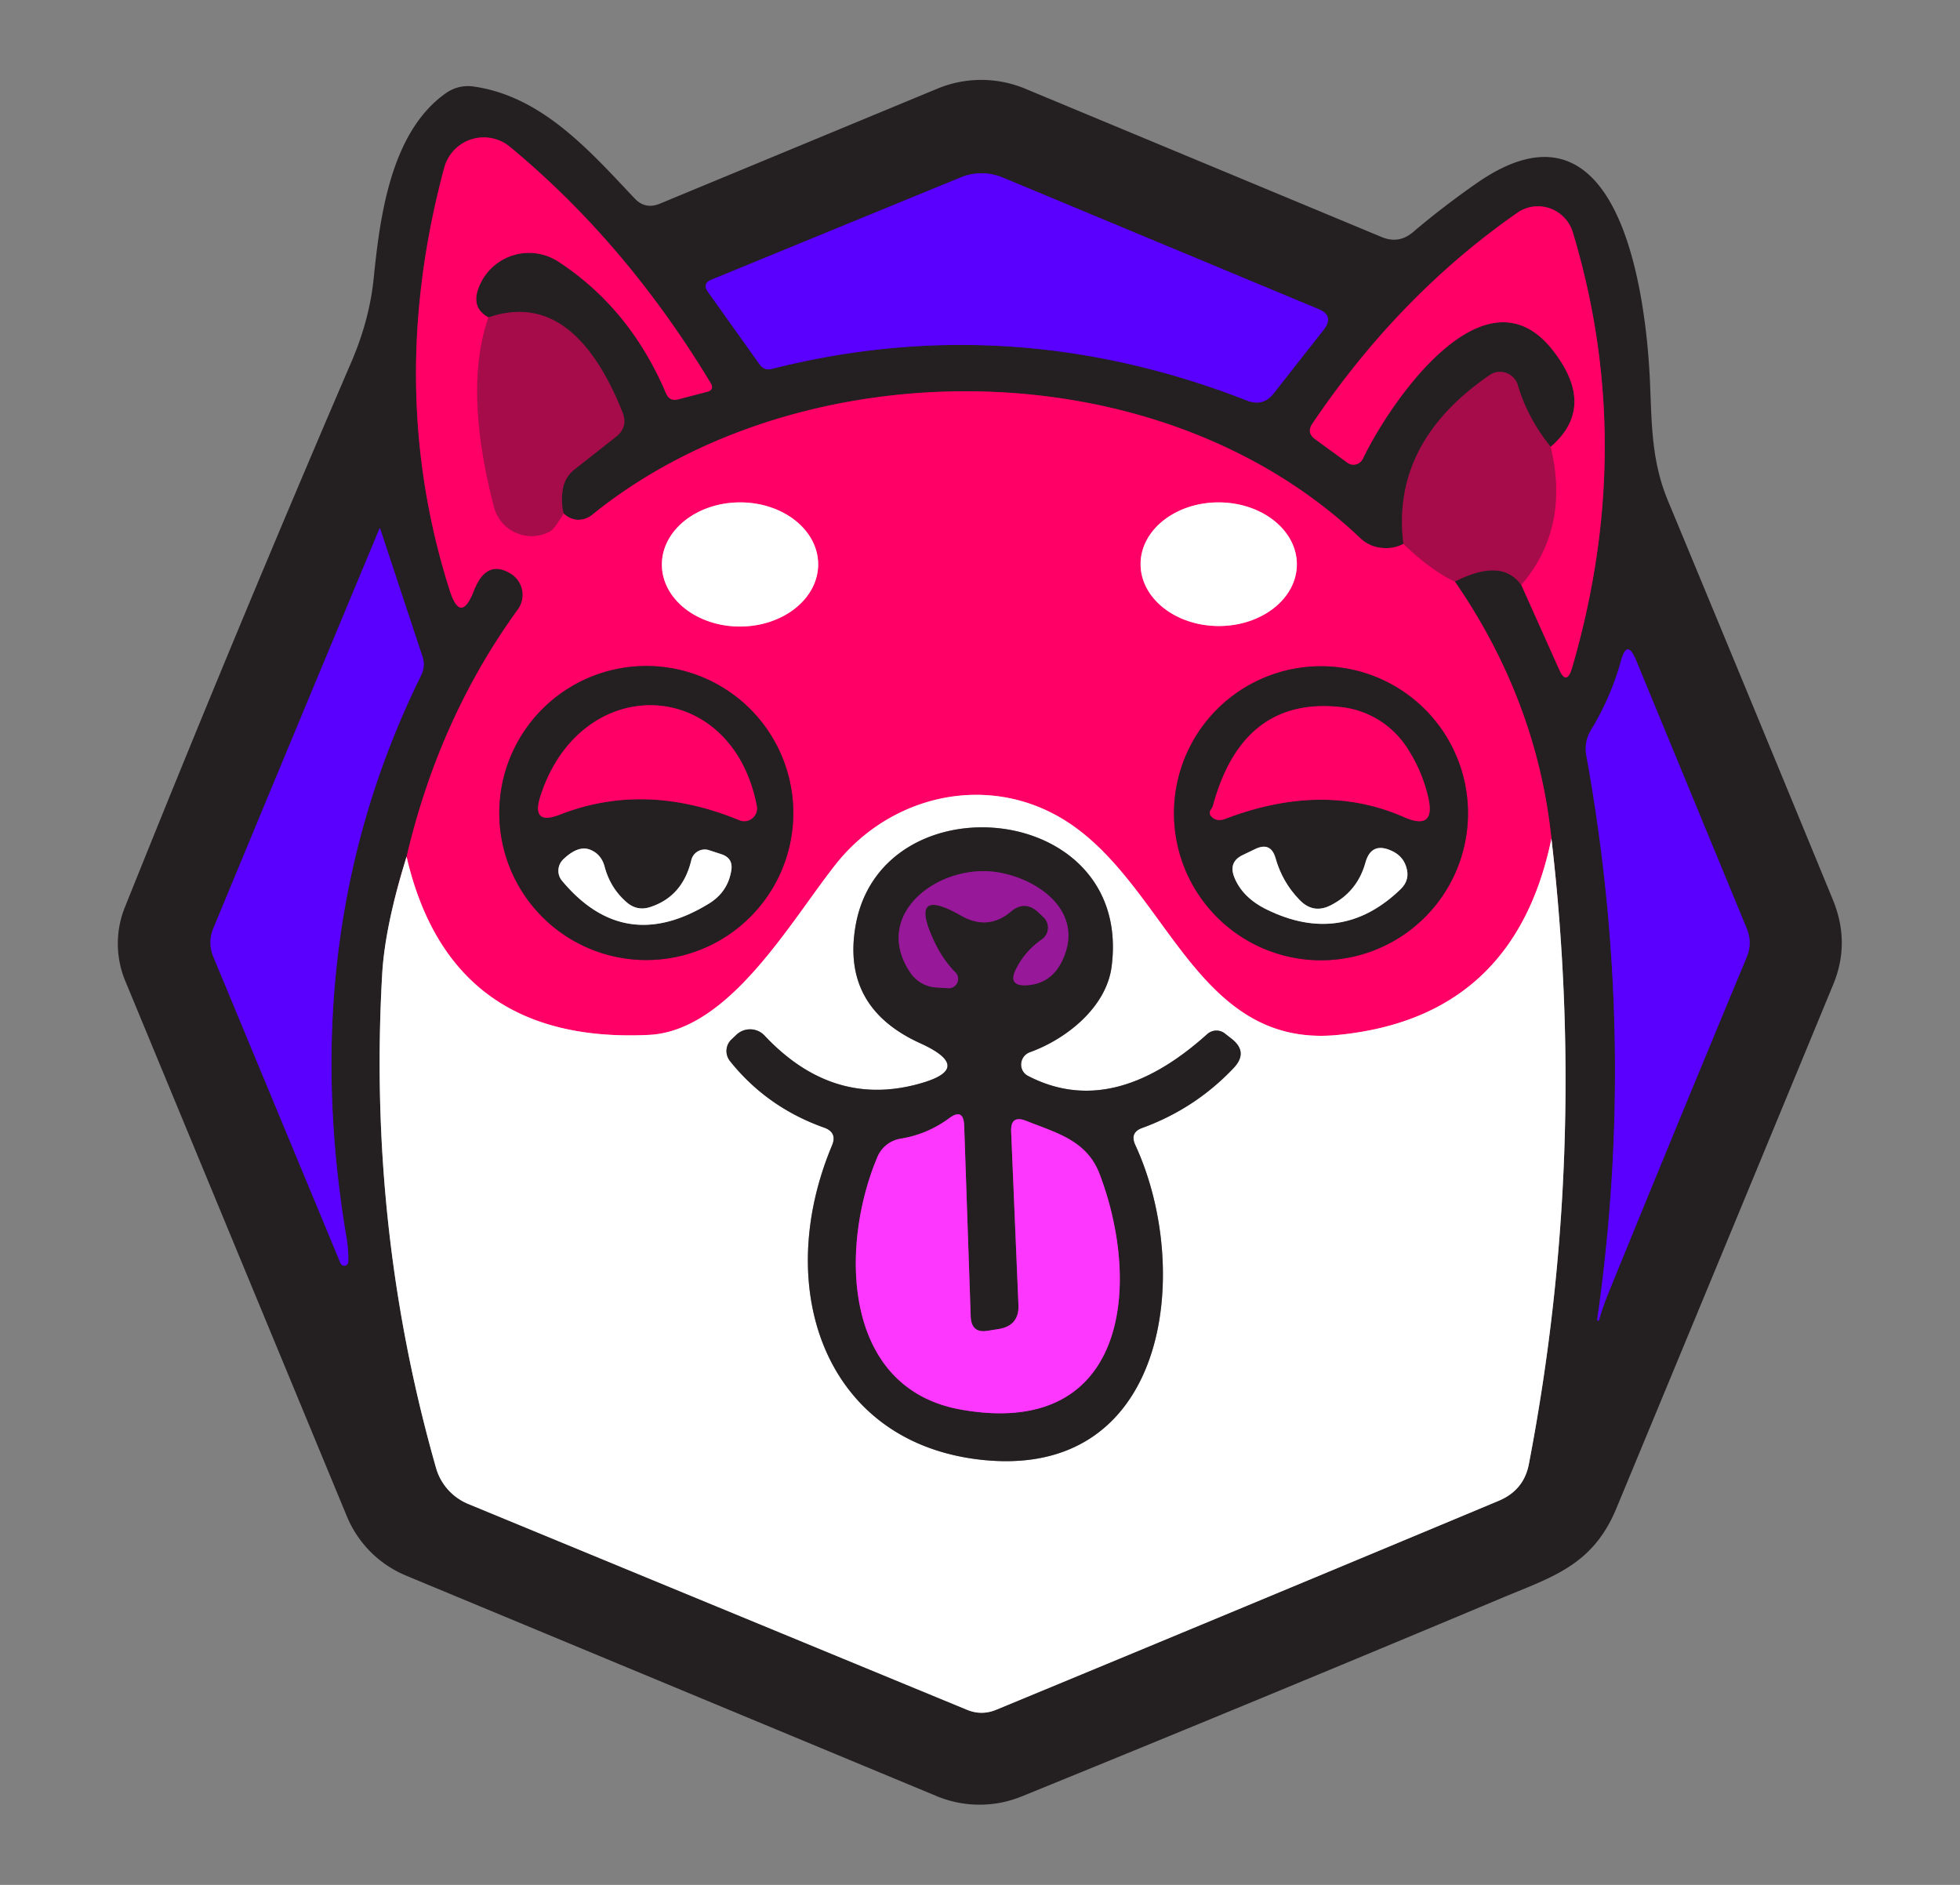 <?xml version="1.0" encoding="UTF-8" standalone="no"?>
<!DOCTYPE svg PUBLIC "-//W3C//DTD SVG 1.1//EN" "http://www.w3.org/Graphics/SVG/1.1/DTD/svg11.dtd">
<svg xmlns="http://www.w3.org/2000/svg" version="1.1" viewBox="0.00 0.00 78.00 75.00">
<rect x="0.00" y="0.00" width="78.00" height="75.00" fill="#808080" stroke="none"/>
<g stroke-width="2.00" fill="none" stroke-linecap="butt">
<path stroke="#928f90" vector-effect="non-scaling-stroke" d="
  M 16.18 34.09
  Q 15.32 36.85 15.21 38.75
  Q 14.63 48.86 17.35 58.40
  A 2.22 2.19 3.5 0 0 18.65 59.85
  L 38.50 68.04
  Q 39.07 68.27 39.65 68.03
  Q 49.37 64.01 59.66 59.71
  Q 60.64 59.29 60.84 58.27
  Q 63.21 45.96 61.74 33.37"
/>
<path stroke="#921043" vector-effect="non-scaling-stroke" d="
  M 61.74 33.37
  Q 61.17 27.90 57.90 23.14"
/>
<path stroke="#651635" vector-effect="non-scaling-stroke" d="
  M 57.90 23.14
  Q 59.76 22.19 60.54 23.27"
/>
<path stroke="#921043" vector-effect="non-scaling-stroke" d="
  M 60.54 23.27
  L 62.04 26.62
  Q 62.34 27.31 62.56 26.58
  Q 65.15 17.72 62.59 9.24
  A 1.45 1.44 64.1 0 0 60.38 8.47
  Q 55.67 11.75 52.22 16.87
  Q 51.99 17.22 52.33 17.47
  L 53.62 18.41
  A 0.42 0.41 -58.9 0 0 54.24 18.25
  C 55.21 16.20 59.03 10.42 61.79 13.93
  Q 63.56 16.19 61.71 17.78"
/>
<path stroke="#651635" vector-effect="non-scaling-stroke" d="
  M 61.71 17.78
  Q 60.79 16.64 60.40 15.32
  A 0.74 0.73 64.5 0 0 59.29 14.92
  Q 55.35 17.62 55.85 21.64"
/>
<path stroke="#921043" vector-effect="non-scaling-stroke" d="
  M 55.85 21.64
  Q 55.41 21.88 54.84 21.78
  Q 54.44 21.70 54.14 21.42
  C 46.02 13.70 31.74 13.86 23.56 20.49
  Q 23.29 20.70 22.96 20.68
  Q 22.65 20.65 22.43 20.43"
/>
<path stroke="#651635" vector-effect="non-scaling-stroke" d="
  M 22.43 20.43
  Q 22.32 20.00 22.39 19.51
  Q 22.46 19.00 22.86 18.68
  L 24.50 17.39
  Q 25.01 17.00 24.77 16.40
  Q 22.80 11.48 19.44 12.63"
/>
<path stroke="#921043" vector-effect="non-scaling-stroke" d="
  M 19.44 12.63
  Q 18.66 12.21 19.13 11.26
  A 2.14 2.14 0.0 0 1 22.22 10.41
  Q 25.07 12.27 26.51 15.66
  Q 26.65 15.98 26.99 15.89
  L 28.14 15.59
  Q 28.44 15.51 28.28 15.24
  Q 24.91 9.66 20.29 5.84
  A 1.63 1.63 0.0 0 0 17.68 6.67
  Q 15.33 15.40 17.89 23.47
  Q 18.33 24.87 18.86 23.50
  Q 19.35 22.25 20.30 22.81
  A 0.99 0.99 0.0 0 1 20.61 24.25
  Q 17.48 28.56 16.18 34.09"
/>
<path stroke="#d20658" vector-effect="non-scaling-stroke" d="
  M 19.44 12.63
  Q 18.44 15.48 19.66 20.17
  A 1.54 1.54 0.0 0 0 21.91 21.13
  Q 22.06 21.04 22.43 20.43"
/>
<path stroke="#d20658" vector-effect="non-scaling-stroke" d="
  M 55.85 21.64
  Q 56.98 22.72 57.90 23.14"
/>
<path stroke="#ff80b3" vector-effect="non-scaling-stroke" d="
  M 61.74 33.37
  Q 60.27 40.49 53.25 41.18
  C 47.26 41.78 46.36 34.50 41.72 32.28
  C 38.76 30.86 35.28 31.84 33.26 34.39
  C 31.40 36.75 29.00 41.04 25.80 41.18
  Q 17.91 41.55 16.18 34.09"
/>
<path stroke="#d20658" vector-effect="non-scaling-stroke" d="
  M 60.54 23.27
  Q 62.48 21.01 61.71 17.78"
/>
<path stroke="#3f1090" vector-effect="non-scaling-stroke" d="
  M 30.23 14.50
  Q 30.41 14.75 30.71 14.68
  Q 40.23 12.27 49.63 15.94
  Q 50.27 16.19 50.69 15.65
  L 52.67 13.13
  Q 53.12 12.56 52.45 12.29
  L 39.92 7.07
  A 2.20 2.16 44.8 0 0 38.23 7.06
  L 28.31 11.13
  Q 27.94 11.28 28.17 11.61
  L 30.23 14.50"
/>
<path stroke="#3f1090" vector-effect="non-scaling-stroke" d="
  M 13.55 50.26
  A 0.16 0.16 0.0 0 0 13.86 50.20
  Q 13.87 49.73 13.79 49.25
  Q 11.73 37.07 16.76 26.87
  Q 16.94 26.50 16.81 26.12
  L 15.13 21.04
  Q 15.12 20.99 15.10 21.04
  Q 11.83 28.88 8.49 36.94
  A 1.46 1.43 45.6 0 0 8.49 38.07
  L 13.55 50.26"
/>
<path stroke="#3f1090" vector-effect="non-scaling-stroke" d="
  M 63.98 51.52
  Q 66.77 44.67 69.51 38.09
  Q 69.75 37.51 69.51 36.94
  L 65.10 26.25
  Q 64.75 25.41 64.51 26.29
  Q 64.11 27.74 63.32 29.04
  Q 63.03 29.52 63.13 30.07
  Q 65.17 41.30 63.56 52.52
  A 0.04 0.04 0.0 0 0 63.63 52.54
  Q 63.78 52.02 63.98 51.52"
/>
<path stroke="#ff80b3" vector-effect="non-scaling-stroke" d="
  M 32.56 22.449
  A 3.11 2.47 -0.2 0 0 29.441 19.99
  A 3.11 2.47 -0.2 0 0 26.34 22.471
  A 3.11 2.47 -0.2 0 0 29.459 24.93
  A 3.11 2.47 -0.2 0 0 32.56 22.449"
/>
<path stroke="#ff80b3" vector-effect="non-scaling-stroke" d="
  M 51.61 22.461
  A 3.11 2.46 0.2 0 0 48.509 19.99
  A 3.11 2.46 0.2 0 0 45.39 22.439
  A 3.11 2.46 0.2 0 0 48.491 24.91
  A 3.11 2.46 0.2 0 0 51.61 22.461"
/>
<path stroke="#921043" vector-effect="non-scaling-stroke" d="
  M 31.57 32.35
  A 5.85 5.85 0.0 0 0 25.72 26.50
  A 5.85 5.85 0.0 0 0 19.87 32.35
  A 5.85 5.85 0.0 0 0 25.72 38.20
  A 5.85 5.85 0.0 0 0 31.57 32.35"
/>
<path stroke="#921043" vector-effect="non-scaling-stroke" d="
  M 58.42 32.36
  A 5.85 5.85 0.0 0 0 52.57 26.51
  A 5.85 5.85 0.0 0 0 46.72 32.36
  A 5.85 5.85 0.0 0 0 52.57 38.21
  A 5.85 5.85 0.0 0 0 58.42 32.36"
/>
<path stroke="#921043" vector-effect="non-scaling-stroke" d="
  M 21.51 31.67
  Q 21.12 32.87 22.29 32.41
  Q 25.68 31.09 29.43 32.64
  A 0.51 0.51 0.0 0 0 30.12 32.08
  C 29.13 26.90 23.12 26.69 21.51 31.67"
/>
<path stroke="#928f90" vector-effect="non-scaling-stroke" d="
  M 24.96 35.92
  Q 24.29 35.35 24.06 34.48
  Q 23.93 34.00 23.51 33.82
  Q 23.03 33.61 22.43 34.18
  A 0.63 0.62 -41.3 0 0 22.37 35.05
  Q 24.85 38.02 28.22 35.95
  Q 28.96 35.49 29.10 34.65
  Q 29.19 34.15 28.71 33.99
  L 28.22 33.83
  A 0.55 0.55 0.0 0 0 27.51 34.23
  Q 27.16 35.69 25.85 36.10
  Q 25.36 36.25 24.96 35.92"
/>
<path stroke="#921043" vector-effect="non-scaling-stroke" d="
  M 48.27 32.06
  Q 48.24 32.15 48.18 32.23
  Q 48.10 32.35 48.19 32.47
  Q 48.40 32.71 48.74 32.59
  Q 52.66 31.09 55.89 32.52
  Q 57.14 33.06 56.84 31.74
  Q 56.58 30.60 55.91 29.63
  A 3.59 3.59 0.0 0 0 53.41 28.14
  Q 49.46 27.68 48.27 32.06"
/>
<path stroke="#928f90" vector-effect="non-scaling-stroke" d="
  M 51.71 35.80
  Q 51.03 35.10 50.76 34.14
  Q 50.57 33.49 49.96 33.78
  L 49.46 34.02
  Q 48.89 34.29 49.11 34.88
  Q 49.43 35.71 50.41 36.19
  Q 53.39 37.65 55.74 35.38
  Q 56.13 35.00 55.96 34.49
  Q 55.82 34.04 55.35 33.84
  Q 54.57 33.50 54.34 34.32
  Q 54.02 35.48 52.96 36.02
  Q 52.26 36.38 51.71 35.80"
/>
<path stroke="#928f90" vector-effect="non-scaling-stroke" d="
  M 45.46 44.88
  Q 47.57 44.11 49.10 42.49
  Q 49.69 41.86 49.01 41.33
  L 48.74 41.12
  A 0.55 0.54 -47.2 0 0 48.04 41.15
  Q 44.26 44.55 40.91 42.81
  A 0.52 0.51 -41.0 0 1 40.98 41.87
  C 42.43 41.35 44.04 40.08 44.24 38.44
  C 45.07 31.88 35.15 30.97 34.06 36.77
  Q 33.45 40.07 36.62 41.51
  Q 38.86 42.53 36.48 43.15
  Q 33.09 44.04 30.43 41.21
  A 0.79 0.79 0.0 0 0 29.30 41.18
  L 29.10 41.37
  A 0.64 0.63 48.5 0 0 29.05 42.22
  Q 30.52 44.06 32.80 44.87
  Q 33.33 45.06 33.11 45.58
  C 30.74 51.23 32.80 57.27 38.84 58.06
  C 46.49 59.06 47.50 50.57 45.18 45.56
  Q 44.95 45.06 45.46 44.88"
/>
<path stroke="#5e1c5d" vector-effect="non-scaling-stroke" d="
  M 41.46 37.38
  Q 40.81 37.83 40.46 38.51
  Q 40.05 39.27 40.91 39.20
  Q 41.97 39.11 42.38 37.97
  C 43.05 36.11 41.14 34.89 39.57 34.69
  C 37.28 34.41 34.67 36.42 36.24 38.72
  A 1.34 1.33 74.1 0 0 37.25 39.29
  L 37.73 39.32
  A 0.37 0.37 0.0 0 0 38.02 38.69
  Q 37.51 38.18 37.16 37.42
  Q 36.14 35.23 38.24 36.43
  Q 39.31 37.04 40.22 36.28
  Q 40.78 35.80 41.32 36.30
  L 41.52 36.49
  A 0.57 0.57 0.0 0 1 41.46 37.38"
/>
<path stroke="#912b8f" vector-effect="non-scaling-stroke" d="
  M 38.63 52.39
  L 38.37 44.78
  Q 38.34 44.08 37.78 44.49
  Q 36.90 45.14 35.83 45.31
  A 1.21 1.21 0.0 0 0 34.92 46.03
  C 33.42 49.57 33.50 55.25 38.25 56.09
  C 44.79 57.25 45.47 51.25 43.77 46.74
  C 43.26 45.37 42.04 45.08 40.84 44.60
  Q 40.21 44.35 40.24 45.03
  L 40.53 51.93
  Q 40.56 52.74 39.76 52.88
  L 39.32 52.95
  Q 38.66 53.07 38.63 52.39"
/>
</g>
<path fill="#241f20" d="
  M 56.24 9.23
  Q 57.39 8.25 58.75 7.30
  C 64.47 3.30 65.48 11.75 65.65 14.94
  C 65.74 16.71 65.68 18.25 66.38 19.93
  Q 69.76 28.07 72.94 35.80
  Q 73.64 37.50 72.96 39.16
  Q 68.71 49.45 64.32 60.03
  C 63.36 62.34 61.71 62.76 59.61 63.65
  Q 50.10 67.64 40.66 71.48
  A 4.45 4.44 45.1 0 1 37.28 71.47
  L 16.15 62.69
  A 4.36 4.36 0.0 0 1 13.81 60.35
  L 4.98 39.02
  A 3.88 3.86 44.9 0 1 4.97 36.10
  Q 9.41 25.03 13.98 14.41
  Q 14.70 12.74 14.87 11.09
  C 15.12 8.61 15.55 5.26 17.74 3.71
  A 1.53 1.52 30.9 0 1 18.83 3.44
  C 21.55 3.82 23.44 5.97 25.25 7.89
  Q 25.68 8.35 26.27 8.10
  L 37.30 3.53
  A 4.55 4.55 0.0 0 1 40.80 3.53
  L 54.98 9.43
  Q 55.67 9.72 56.24 9.23
  Z
  M 16.18 34.09
  Q 15.32 36.85 15.21 38.75
  Q 14.63 48.86 17.35 58.40
  A 2.22 2.19 3.5 0 0 18.65 59.85
  L 38.50 68.04
  Q 39.07 68.27 39.65 68.03
  Q 49.37 64.01 59.66 59.71
  Q 60.64 59.29 60.84 58.27
  Q 63.21 45.96 61.74 33.37
  Q 61.17 27.90 57.90 23.14
  Q 59.76 22.19 60.54 23.27
  L 62.04 26.62
  Q 62.34 27.31 62.56 26.58
  Q 65.15 17.72 62.59 9.24
  A 1.45 1.44 64.1 0 0 60.38 8.47
  Q 55.67 11.75 52.22 16.87
  Q 51.99 17.22 52.33 17.47
  L 53.62 18.41
  A 0.42 0.41 -58.9 0 0 54.24 18.25
  C 55.21 16.20 59.03 10.42 61.79 13.93
  Q 63.56 16.19 61.71 17.78
  Q 60.79 16.64 60.40 15.32
  A 0.74 0.73 64.5 0 0 59.29 14.92
  Q 55.35 17.62 55.85 21.64
  Q 55.41 21.88 54.84 21.78
  Q 54.44 21.70 54.14 21.42
  C 46.02 13.70 31.74 13.86 23.56 20.49
  Q 23.29 20.70 22.96 20.68
  Q 22.65 20.65 22.43 20.43
  Q 22.32 20.00 22.39 19.51
  Q 22.46 19.00 22.86 18.68
  L 24.50 17.39
  Q 25.01 17.00 24.77 16.40
  Q 22.80 11.48 19.44 12.63
  Q 18.66 12.21 19.13 11.26
  A 2.14 2.14 0.0 0 1 22.22 10.41
  Q 25.07 12.27 26.51 15.66
  Q 26.65 15.98 26.99 15.89
  L 28.14 15.59
  Q 28.44 15.51 28.28 15.24
  Q 24.91 9.66 20.29 5.84
  A 1.63 1.63 0.0 0 0 17.68 6.67
  Q 15.33 15.40 17.89 23.47
  Q 18.33 24.87 18.86 23.50
  Q 19.35 22.25 20.30 22.81
  A 0.99 0.99 0.0 0 1 20.61 24.25
  Q 17.48 28.56 16.18 34.09
  Z
  M 30.23 14.50
  Q 30.41 14.75 30.71 14.68
  Q 40.23 12.27 49.63 15.94
  Q 50.27 16.19 50.69 15.65
  L 52.67 13.13
  Q 53.12 12.56 52.45 12.29
  L 39.92 7.07
  A 2.20 2.16 44.8 0 0 38.23 7.06
  L 28.31 11.13
  Q 27.94 11.28 28.17 11.61
  L 30.23 14.50
  Z
  M 13.55 50.26
  A 0.16 0.16 0.0 0 0 13.86 50.20
  Q 13.87 49.73 13.79 49.25
  Q 11.73 37.07 16.76 26.87
  Q 16.94 26.50 16.81 26.12
  L 15.13 21.04
  Q 15.12 20.99 15.10 21.04
  Q 11.83 28.88 8.49 36.94
  A 1.46 1.43 45.6 0 0 8.49 38.07
  L 13.55 50.26
  Z
  M 63.98 51.52
  Q 66.77 44.67 69.51 38.09
  Q 69.75 37.51 69.51 36.94
  L 65.10 26.25
  Q 64.75 25.41 64.51 26.29
  Q 64.11 27.74 63.32 29.04
  Q 63.03 29.52 63.13 30.07
  Q 65.17 41.30 63.56 52.52
  A 0.04 0.04 0.0 0 0 63.63 52.54
  Q 63.78 52.02 63.98 51.52
  Z"
/>
<path fill="#ff0066" d="
  M 19.44 12.63
  Q 18.44 15.48 19.66 20.17
  A 1.54 1.54 0.0 0 0 21.91 21.13
  Q 22.06 21.04 22.43 20.43
  Q 22.65 20.65 22.96 20.68
  Q 23.29 20.70 23.56 20.49
  C 31.74 13.86 46.02 13.70 54.14 21.42
  Q 54.44 21.70 54.84 21.78
  Q 55.41 21.88 55.85 21.64
  Q 56.98 22.72 57.90 23.14
  Q 61.17 27.90 61.74 33.37
  Q 60.27 40.49 53.25 41.18
  C 47.26 41.78 46.36 34.50 41.72 32.28
  C 38.76 30.86 35.28 31.84 33.26 34.39
  C 31.40 36.75 29.00 41.04 25.80 41.18
  Q 17.91 41.55 16.18 34.09
  Q 17.48 28.56 20.61 24.25
  A 0.99 0.99 0.0 0 0 20.30 22.81
  Q 19.35 22.25 18.86 23.50
  Q 18.33 24.87 17.89 23.47
  Q 15.33 15.40 17.68 6.67
  A 1.63 1.63 0.0 0 1 20.29 5.84
  Q 24.91 9.66 28.28 15.24
  Q 28.44 15.51 28.14 15.59
  L 26.99 15.89
  Q 26.65 15.98 26.51 15.66
  Q 25.07 12.27 22.22 10.41
  A 2.14 2.14 0.0 0 0 19.13 11.26
  Q 18.66 12.21 19.44 12.63
  Z
  M 32.56 22.449
  A 3.11 2.47 -0.2 0 0 29.441 19.99
  A 3.11 2.47 -0.2 0 0 26.34 22.471
  A 3.11 2.47 -0.2 0 0 29.459 24.93
  A 3.11 2.47 -0.2 0 0 32.56 22.449
  Z
  M 51.61 22.461
  A 3.11 2.46 0.2 0 0 48.509 19.99
  A 3.11 2.46 0.2 0 0 45.39 22.439
  A 3.11 2.46 0.2 0 0 48.491 24.91
  A 3.11 2.46 0.2 0 0 51.61 22.461
  Z
  M 31.57 32.35
  A 5.85 5.85 0.0 0 0 25.72 26.50
  A 5.85 5.85 0.0 0 0 19.87 32.35
  A 5.85 5.85 0.0 0 0 25.72 38.20
  A 5.85 5.85 0.0 0 0 31.57 32.35
  Z
  M 58.42 32.36
  A 5.85 5.85 0.0 0 0 52.57 26.51
  A 5.85 5.85 0.0 0 0 46.72 32.36
  A 5.85 5.85 0.0 0 0 52.57 38.21
  A 5.85 5.85 0.0 0 0 58.42 32.36
  Z"
/>
<path fill="#5900ff" d="
  M 30.23 14.50
  L 28.17 11.61
  Q 27.94 11.28 28.31 11.13
  L 38.23 7.06
  A 2.20 2.16 44.8 0 1 39.92 7.07
  L 52.45 12.29
  Q 53.12 12.56 52.67 13.13
  L 50.69 15.65
  Q 50.27 16.19 49.63 15.94
  Q 40.23 12.27 30.71 14.68
  Q 30.41 14.75 30.23 14.50
  Z"
/>
<path fill="#ff0066" d="
  M 60.54 23.27
  Q 62.48 21.01 61.71 17.78
  Q 63.56 16.19 61.79 13.93
  C 59.03 10.42 55.21 16.20 54.24 18.25
  A 0.42 0.41 -58.9 0 1 53.62 18.41
  L 52.33 17.47
  Q 51.99 17.22 52.22 16.87
  Q 55.67 11.75 60.38 8.47
  A 1.45 1.44 64.1 0 1 62.59 9.24
  Q 65.15 17.72 62.56 26.58
  Q 62.34 27.31 62.04 26.62
  L 60.54 23.27
  Z"
/>
<path fill="#a50c49" d="
  M 22.43 20.43
  Q 22.06 21.04 21.91 21.13
  A 1.54 1.54 0.0 0 1 19.66 20.17
  Q 18.44 15.48 19.44 12.63
  Q 22.80 11.48 24.77 16.40
  Q 25.01 17.00 24.50 17.39
  L 22.86 18.68
  Q 22.46 19.00 22.39 19.51
  Q 22.32 20.00 22.43 20.43
  Z"
/>
<path fill="#a50c49" d="
  M 61.71 17.78
  Q 62.48 21.01 60.54 23.27
  Q 59.76 22.19 57.90 23.14
  Q 56.98 22.72 55.85 21.64
  Q 55.35 17.62 59.29 14.92
  A 0.74 0.73 64.5 0 1 60.40 15.32
  Q 60.79 16.64 61.71 17.78
  Z"
/>
<ellipse fill="#ffffff" cx="0.00" cy="0.00" transform="translate(29.45,22.46) rotate(-0.2)" rx="3.11" ry="2.47"/>
<ellipse fill="#ffffff" cx="0.00" cy="0.00" transform="translate(48.50,22.45) rotate(0.2)" rx="3.11" ry="2.46"/>
<path fill="#5900ff" d="
  M 13.55 50.26
  L 8.49 38.07
  A 1.46 1.43 45.6 0 1 8.49 36.94
  Q 11.83 28.88 15.10 21.04
  Q 15.12 20.99 15.13 21.04
  L 16.81 26.12
  Q 16.94 26.50 16.76 26.87
  Q 11.73 37.07 13.79 49.25
  Q 13.87 49.73 13.86 50.20
  A 0.16 0.16 0.0 0 1 13.55 50.26
  Z"
/>
<path fill="#5900ff" d="
  M 63.98 51.52
  Q 63.78 52.02 63.63 52.54
  A 0.04 0.04 0.0 0 1 63.56 52.52
  Q 65.17 41.30 63.13 30.07
  Q 63.03 29.52 63.32 29.04
  Q 64.11 27.74 64.51 26.29
  Q 64.75 25.41 65.10 26.25
  L 69.51 36.94
  Q 69.75 37.51 69.51 38.09
  Q 66.77 44.67 63.98 51.52
  Z"
/>
<path fill="#241f20" d="
  M 31.57 32.35
  A 5.85 5.85 0.0 0 1 25.72 38.20
  A 5.85 5.85 0.0 0 1 19.87 32.35
  A 5.85 5.85 0.0 0 1 25.72 26.50
  A 5.85 5.85 0.0 0 1 31.57 32.35
  Z
  M 21.51 31.67
  Q 21.12 32.87 22.29 32.41
  Q 25.68 31.09 29.43 32.64
  A 0.51 0.51 0.0 0 0 30.12 32.08
  C 29.13 26.90 23.12 26.69 21.51 31.67
  Z
  M 24.96 35.92
  Q 24.29 35.35 24.06 34.48
  Q 23.93 34.00 23.51 33.82
  Q 23.03 33.61 22.43 34.18
  A 0.63 0.62 -41.3 0 0 22.37 35.05
  Q 24.85 38.02 28.22 35.95
  Q 28.96 35.49 29.10 34.65
  Q 29.19 34.15 28.71 33.99
  L 28.22 33.83
  A 0.55 0.55 0.0 0 0 27.51 34.23
  Q 27.16 35.69 25.85 36.10
  Q 25.36 36.25 24.96 35.92
  Z"
/>
<path fill="#241f20" d="
  M 58.42 32.36
  A 5.85 5.85 0.0 0 1 52.57 38.21
  A 5.85 5.85 0.0 0 1 46.72 32.36
  A 5.85 5.85 0.0 0 1 52.57 26.51
  A 5.85 5.85 0.0 0 1 58.42 32.36
  Z
  M 48.27 32.06
  Q 48.24 32.15 48.18 32.23
  Q 48.10 32.35 48.19 32.47
  Q 48.40 32.71 48.74 32.59
  Q 52.66 31.09 55.89 32.52
  Q 57.14 33.06 56.84 31.74
  Q 56.58 30.60 55.91 29.63
  A 3.59 3.59 0.0 0 0 53.41 28.14
  Q 49.46 27.68 48.27 32.06
  Z
  M 51.71 35.80
  Q 51.03 35.10 50.76 34.14
  Q 50.57 33.49 49.96 33.78
  L 49.46 34.02
  Q 48.89 34.29 49.11 34.88
  Q 49.43 35.71 50.41 36.19
  Q 53.39 37.65 55.74 35.38
  Q 56.13 35.00 55.96 34.49
  Q 55.82 34.04 55.35 33.84
  Q 54.57 33.50 54.34 34.32
  Q 54.02 35.48 52.96 36.02
  Q 52.26 36.38 51.71 35.80
  Z"
/>
<path fill="#ff0066" d="
  M 21.51 31.67
  C 23.12 26.69 29.13 26.90 30.12 32.08
  A 0.51 0.51 0.0 0 1 29.43 32.64
  Q 25.68 31.09 22.29 32.41
  Q 21.12 32.87 21.51 31.67
  Z"
/>
<path fill="#ff0066" d="
  M 48.27 32.06
  Q 49.46 27.68 53.41 28.14
  A 3.59 3.59 0.0 0 1 55.91 29.63
  Q 56.58 30.60 56.84 31.74
  Q 57.14 33.06 55.89 32.52
  Q 52.66 31.09 48.74 32.59
  Q 48.40 32.71 48.19 32.47
  Q 48.10 32.35 48.18 32.23
  Q 48.24 32.15 48.27 32.06
  Z"
/>
<path fill="#ffffff" d="
  M 61.74 33.37
  Q 63.21 45.96 60.84 58.27
  Q 60.64 59.29 59.66 59.71
  Q 49.37 64.01 39.65 68.03
  Q 39.07 68.27 38.50 68.04
  L 18.65 59.85
  A 2.22 2.19 3.5 0 1 17.35 58.40
  Q 14.63 48.86 15.21 38.75
  Q 15.32 36.85 16.18 34.09
  Q 17.91 41.55 25.80 41.18
  C 29.00 41.04 31.40 36.75 33.26 34.39
  C 35.28 31.84 38.76 30.86 41.72 32.28
  C 46.36 34.50 47.26 41.78 53.25 41.18
  Q 60.27 40.49 61.74 33.37
  Z
  M 45.46 44.88
  Q 47.57 44.11 49.10 42.49
  Q 49.69 41.86 49.01 41.33
  L 48.74 41.12
  A 0.55 0.54 -47.2 0 0 48.04 41.15
  Q 44.26 44.55 40.91 42.81
  A 0.52 0.51 -41.0 0 1 40.98 41.87
  C 42.43 41.35 44.04 40.08 44.24 38.44
  C 45.07 31.88 35.15 30.97 34.06 36.77
  Q 33.45 40.07 36.62 41.51
  Q 38.86 42.53 36.48 43.15
  Q 33.09 44.04 30.43 41.21
  A 0.79 0.79 0.0 0 0 29.30 41.18
  L 29.10 41.37
  A 0.64 0.63 48.5 0 0 29.05 42.22
  Q 30.52 44.06 32.80 44.87
  Q 33.33 45.06 33.11 45.58
  C 30.74 51.23 32.80 57.27 38.84 58.06
  C 46.49 59.06 47.50 50.57 45.18 45.56
  Q 44.95 45.06 45.46 44.88
  Z"
/>
<path fill="#241f20" d="
  M 45.18 45.56
  C 47.50 50.57 46.49 59.06 38.84 58.06
  C 32.80 57.27 30.74 51.23 33.11 45.58
  Q 33.33 45.06 32.80 44.87
  Q 30.52 44.06 29.05 42.22
  A 0.64 0.63 48.5 0 1 29.10 41.37
  L 29.30 41.18
  A 0.79 0.79 0.0 0 1 30.43 41.21
  Q 33.09 44.04 36.48 43.15
  Q 38.86 42.53 36.62 41.51
  Q 33.45 40.07 34.06 36.77
  C 35.15 30.97 45.07 31.88 44.24 38.44
  C 44.04 40.08 42.43 41.35 40.98 41.87
  A 0.52 0.51 -41.0 0 0 40.91 42.81
  Q 44.26 44.55 48.04 41.15
  A 0.55 0.54 -47.2 0 1 48.74 41.12
  L 49.01 41.33
  Q 49.69 41.86 49.10 42.49
  Q 47.57 44.11 45.46 44.88
  Q 44.95 45.06 45.18 45.56
  Z
  M 41.46 37.38
  Q 40.81 37.83 40.46 38.51
  Q 40.05 39.27 40.91 39.20
  Q 41.97 39.11 42.38 37.97
  C 43.05 36.11 41.14 34.89 39.57 34.69
  C 37.28 34.41 34.67 36.42 36.24 38.72
  A 1.34 1.33 74.1 0 0 37.25 39.29
  L 37.73 39.32
  A 0.37 0.37 0.0 0 0 38.02 38.69
  Q 37.51 38.18 37.16 37.42
  Q 36.14 35.23 38.24 36.43
  Q 39.31 37.04 40.22 36.28
  Q 40.78 35.80 41.32 36.30
  L 41.52 36.49
  A 0.57 0.57 0.0 0 1 41.46 37.38
  Z
  M 38.63 52.39
  L 38.37 44.78
  Q 38.34 44.08 37.78 44.49
  Q 36.90 45.14 35.83 45.31
  A 1.21 1.21 0.0 0 0 34.92 46.03
  C 33.42 49.57 33.50 55.25 38.25 56.09
  C 44.79 57.25 45.47 51.25 43.77 46.74
  C 43.26 45.37 42.04 45.08 40.84 44.60
  Q 40.21 44.35 40.24 45.03
  L 40.53 51.93
  Q 40.56 52.74 39.76 52.88
  L 39.32 52.95
  Q 38.66 53.07 38.63 52.39
  Z"
/>
<path fill="#ffffff" d="
  M 25.85 36.10
  Q 27.16 35.69 27.51 34.23
  A 0.55 0.55 0.0 0 1 28.22 33.83
  L 28.71 33.99
  Q 29.19 34.15 29.10 34.65
  Q 28.96 35.49 28.22 35.95
  Q 24.85 38.02 22.37 35.05
  A 0.63 0.62 -41.3 0 1 22.43 34.18
  Q 23.03 33.61 23.51 33.82
  Q 23.93 34.00 24.06 34.48
  Q 24.29 35.35 24.96 35.92
  Q 25.36 36.25 25.85 36.10
  Z"
/>
<path fill="#ffffff" d="
  M 52.96 36.02
  Q 54.02 35.48 54.34 34.32
  Q 54.57 33.50 55.35 33.84
  Q 55.82 34.04 55.96 34.49
  Q 56.13 35.00 55.74 35.38
  Q 53.39 37.65 50.41 36.19
  Q 49.43 35.71 49.11 34.88
  Q 48.89 34.29 49.46 34.02
  L 49.96 33.78
  Q 50.57 33.49 50.76 34.14
  Q 51.03 35.10 51.71 35.80
  Q 52.26 36.38 52.96 36.02
  Z"
/>
<path fill="#971899" d="
  M 41.46 37.38
  A 0.57 0.57 0.0 0 0 41.52 36.49
  L 41.32 36.30
  Q 40.78 35.80 40.22 36.28
  Q 39.31 37.04 38.24 36.43
  Q 36.14 35.23 37.16 37.42
  Q 37.51 38.18 38.02 38.69
  A 0.37 0.37 0.0 0 1 37.73 39.32
  L 37.25 39.29
  A 1.34 1.33 74.1 0 1 36.24 38.72
  C 34.67 36.42 37.28 34.41 39.57 34.69
  C 41.14 34.89 43.05 36.11 42.38 37.97
  Q 41.97 39.11 40.91 39.20
  Q 40.05 39.27 40.46 38.51
  Q 40.81 37.83 41.46 37.38
  Z"
/>
<path fill="#fe37fe" d="
  M 38.63 52.39
  Q 38.66 53.07 39.32 52.95
  L 39.76 52.88
  Q 40.56 52.74 40.53 51.93
  L 40.24 45.03
  Q 40.21 44.35 40.84 44.60
  C 42.04 45.08 43.26 45.37 43.77 46.74
  C 45.47 51.25 44.79 57.25 38.25 56.09
  C 33.50 55.25 33.42 49.57 34.92 46.03
  A 1.21 1.21 0.0 0 1 35.83 45.31
  Q 36.90 45.14 37.78 44.49
  Q 38.34 44.08 38.37 44.78
  L 38.63 52.39
  Z"
/>
</svg>

